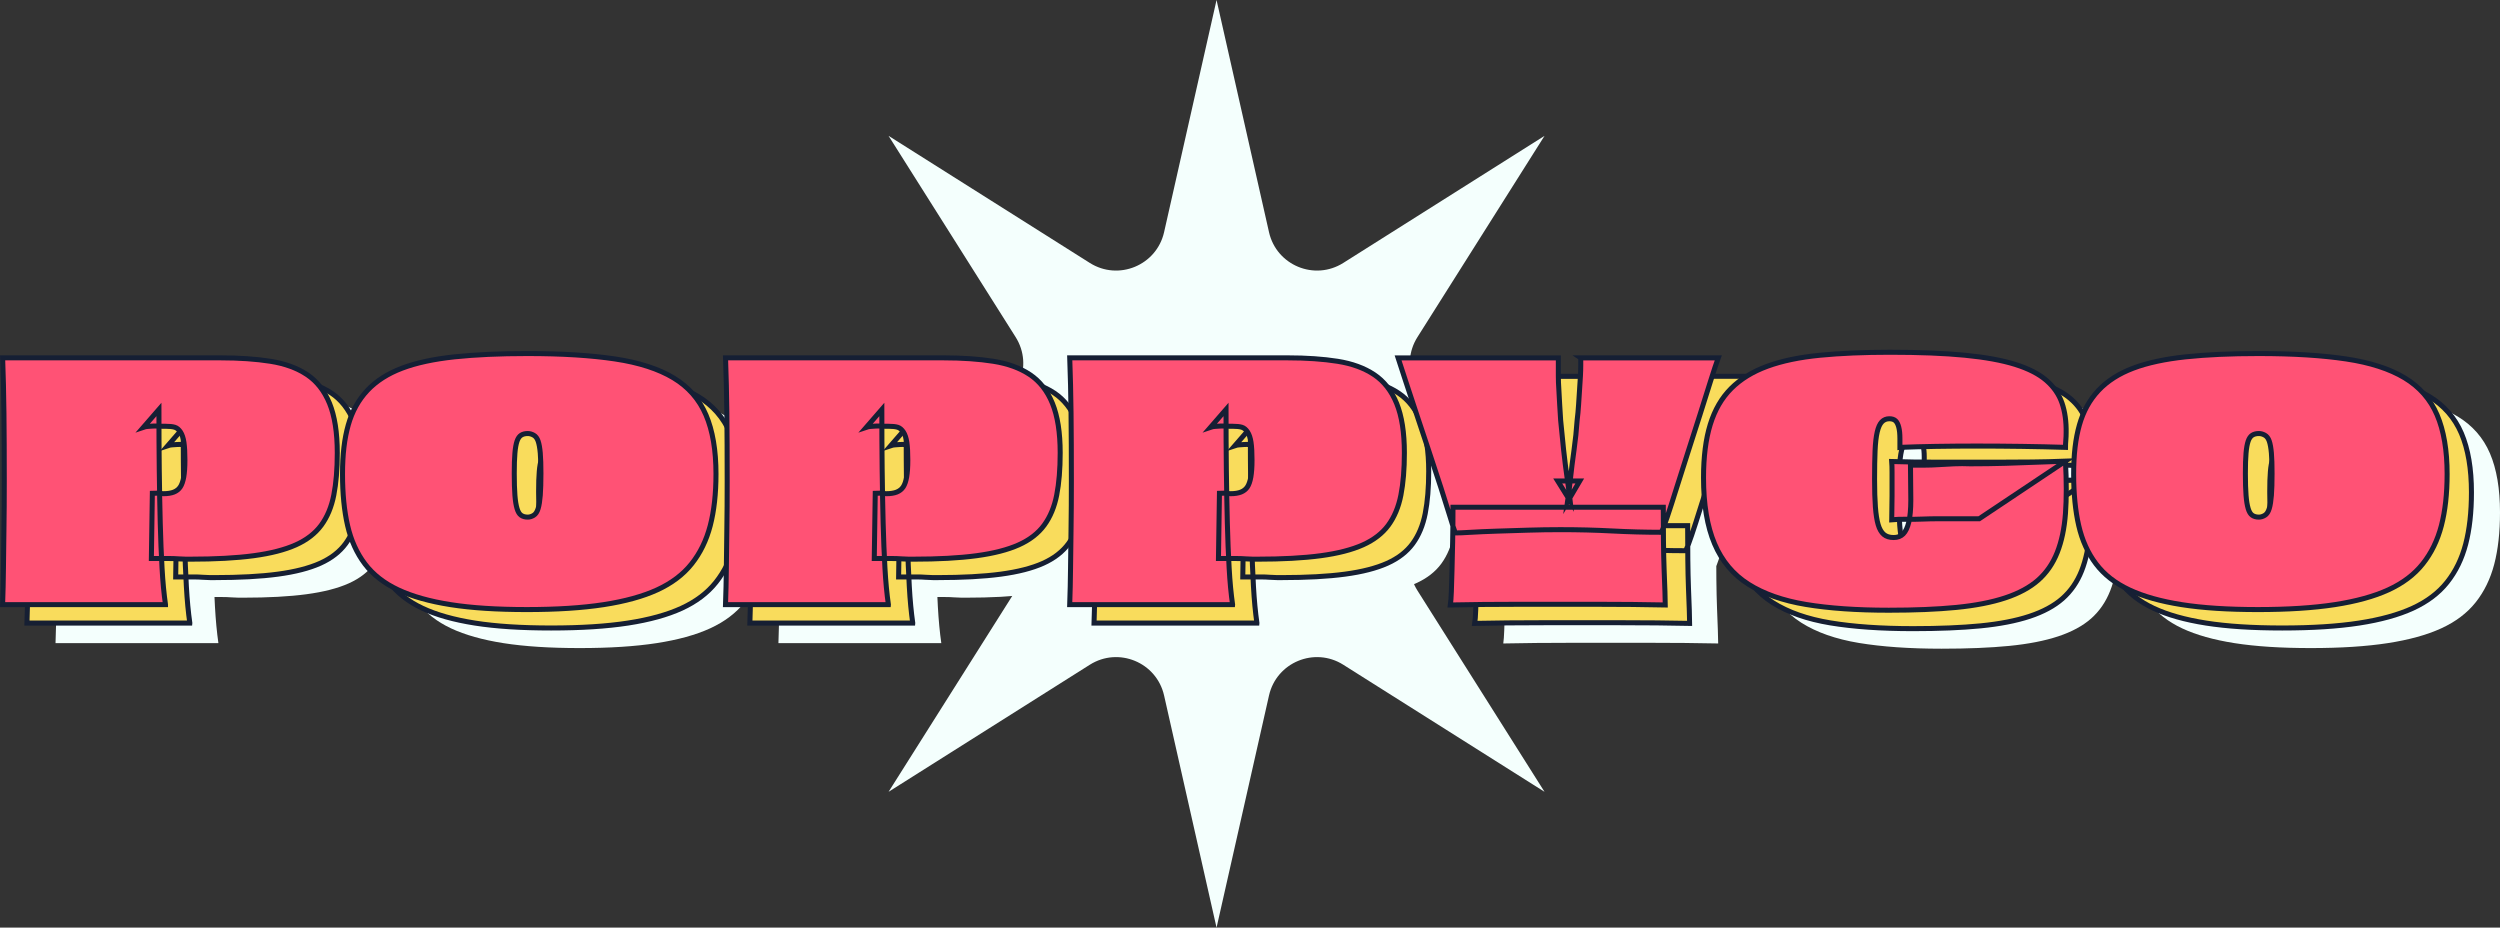 <?xml version="1.0" encoding="UTF-8"?>
<svg id="Layer_1" data-name="Layer 1" xmlns="http://www.w3.org/2000/svg" viewBox="0 0 994.64 369.06">
  <rect x="0" y="0" width="994.64" height="369.06" fill="#333333" stroke="none"/>
  <defs>
    <style>
      .cls-1 {
        fill: #f9dc5c;
        stroke: #161f33;
      }

      .cls-1, .cls-2 {
        stroke-miterlimit: 10;
        stroke-width: 2px;
      }

      .cls-3 {
        fill: #f4fffd;
      }

      .cls-2 {
        fill: #ff5275;
        stroke: #151f34;
      }
    </style>
  </defs>
  <path class="cls-3" d="M484.01,0l20.87,92.37c2.98,13.19,18.11,19.46,29.55,12.24l80.07-50.56-50.56,80.07c-7.22,11.43-.95,26.57,12.24,29.55l92.37,20.87-92.37,20.87c-13.19,2.98-19.46,18.11-12.24,29.55l50.56,80.07-80.07-50.56c-11.43-7.22-26.57-.95-29.55,12.24l-20.87,92.37-20.87-92.37c-2.98-13.19-18.11-19.46-29.55-12.24l-80.07,50.56,50.56-80.07c7.22-11.43.95-26.57-12.24-29.55l-92.37-20.87,92.37-20.87c13.19-2.98,19.46-18.11,12.24-29.55l-50.56-80.07,80.07,50.56c11.43,7.22,26.57.95,29.55-12.24L484.01,0Z"/>
  <g>
    <path class="cls-3" d="M86.89,255.88H22.09c.17-4.8.28-9.62.33-14.47.04-4.84.11-10.08.2-15.71.09-5.63.13-11.93.13-18.92,0-10.39-.04-19.4-.13-27.03-.09-7.64-.26-14.99-.52-22.06h86.66c7.51,0,14.14.46,19.9,1.37s10.6,2.68,14.53,5.3c3.93,2.62,6.92,6.44,8.97,11.45,2.05,5.02,3.08,11.59,3.08,19.7,0,6.46-.46,12.04-1.38,16.76s-2.58,8.71-4.97,11.98c-2.4,3.27-5.78,5.89-10.15,7.85-4.37,1.96-9.97,3.4-16.82,4.32-6.85.92-15.25,1.37-25.2,1.37h-1.77c-.83,0-1.81-.04-2.95-.13-1.13-.09-2.31-.13-3.53-.13h-7.2l.39-25.92c.61,0,1.13-.02,1.57-.07.44-.04.79-.04,1.05,0,.26.05.54.09.85.13.3.04.63.07.98.07,1.66,0,3.03-.22,4.12-.65,1.09-.44,1.94-1.11,2.55-2.03.61-.92,1.07-2.25,1.38-3.99.3-1.75.46-3.97.46-6.68,0-2.97-.13-5.32-.39-7.07-.26-1.75-.72-3.12-1.37-4.12-.66-1-1.42-1.64-2.29-1.9-.87-.26-2.09-.39-3.67-.39h-1.31c-.52,0-1.14-.02-1.83-.07-.7-.04-1.37-.04-2.03,0-.65.04-1.29.09-1.9.13-.61.05-1.18.15-1.7.33l6.15-7.07c0,8.38.04,16.34.13,23.89.09,7.55.22,14.62.39,21.21.17,6.59.41,12.59.72,18,.3,5.41.76,10.26,1.37,14.53Z"/>
    <path class="cls-3" d="M305.91,203.91c0,7.85-.77,14.71-2.29,20.55-1.53,5.85-3.99,10.91-7.4,15.19-3.4,4.28-7.97,7.72-13.68,10.34-5.72,2.62-12.83,4.58-21.34,5.89-8.51,1.31-18.7,1.96-30.57,1.96s-21.97-.65-30.31-1.96c-8.34-1.31-15.3-3.27-20.88-5.89-5.59-2.62-9.99-6.06-13.22-10.34-3.23-4.28-5.52-9.34-6.87-15.19-1.35-5.85-2.03-12.7-2.03-20.55s.76-14.09,2.29-19.51c1.53-5.41,4.06-9.99,7.59-13.75,3.53-3.75,8.14-6.7,13.81-8.84,5.67-2.14,12.63-3.64,20.88-4.52,8.25-.87,17.91-1.31,29-1.31,13.7,0,25.33.72,34.89,2.16,9.56,1.44,17.3,3.95,23.24,7.53,5.93,3.58,10.23,8.49,12.9,14.73,2.66,6.24,3.99,14.07,3.99,23.5ZM231.02,221.06c.79,0,1.57-.24,2.36-.72.79-.48,1.37-1.37,1.77-2.68s.67-3.08.85-5.3c.17-2.22.26-5.13.26-8.71,0-3.31-.09-6-.26-8.05-.18-2.05-.46-3.64-.85-4.78-.39-1.13-.98-1.92-1.77-2.36-.79-.44-1.57-.66-2.36-.66-1.05,0-1.92.22-2.62.66-.7.44-1.24,1.22-1.64,2.36-.39,1.14-.68,2.73-.85,4.78-.18,2.05-.26,4.74-.26,8.05,0,3.58.09,6.48.26,8.71.17,2.23.46,3.99.85,5.3s.94,2.21,1.64,2.68c.7.48,1.57.72,2.62.72Z"/>
    <path class="cls-3" d="M374.5,255.88h-64.8c.17-4.8.28-9.62.33-14.47.04-4.84.11-10.08.2-15.71.09-5.63.13-11.93.13-18.92,0-10.39-.04-19.4-.13-27.03-.09-7.64-.26-14.99-.52-22.06h86.66c7.51,0,14.14.46,19.9,1.37s10.6,2.68,14.53,5.3c3.93,2.62,6.92,6.44,8.97,11.45,2.05,5.02,3.08,11.59,3.08,19.7,0,6.46-.46,12.04-1.38,16.76s-2.58,8.71-4.97,11.98c-2.4,3.27-5.78,5.89-10.15,7.85-4.37,1.96-9.97,3.4-16.82,4.32-6.85.92-15.25,1.37-25.2,1.37h-1.77c-.83,0-1.81-.04-2.95-.13-1.13-.09-2.31-.13-3.53-.13h-7.2l.39-25.92c.61,0,1.13-.02,1.57-.07.44-.04.79-.04,1.05,0,.26.05.54.09.85.13.3.04.63.07.98.07,1.66,0,3.03-.22,4.12-.65,1.09-.44,1.94-1.11,2.55-2.03.61-.92,1.07-2.25,1.38-3.99.3-1.75.46-3.97.46-6.68,0-2.97-.13-5.32-.39-7.07-.26-1.75-.72-3.12-1.37-4.12-.66-1-1.42-1.64-2.29-1.9-.87-.26-2.09-.39-3.67-.39h-1.31c-.52,0-1.14-.02-1.83-.07-.7-.04-1.37-.04-2.03,0-.65.04-1.29.09-1.9.13-.61.05-1.18.15-1.7.33l6.15-7.07c0,8.38.04,16.34.13,23.89.09,7.55.22,14.62.39,21.21.17,6.59.41,12.59.72,18,.3,5.41.76,10.26,1.37,14.53Z"/>
    <path class="cls-3" d="M511.44,255.88h-64.8c.17-4.8.28-9.62.33-14.47.04-4.84.11-10.08.2-15.71.09-5.63.13-11.93.13-18.92,0-10.39-.04-19.4-.13-27.03-.09-7.64-.26-14.99-.52-22.06h86.66c7.51,0,14.14.46,19.9,1.37s10.6,2.68,14.53,5.3c3.93,2.62,6.92,6.44,8.97,11.45,2.05,5.02,3.08,11.59,3.08,19.7,0,6.46-.46,12.04-1.38,16.76s-2.58,8.71-4.97,11.98c-2.4,3.27-5.78,5.89-10.15,7.85-4.37,1.96-9.97,3.4-16.82,4.32-6.85.92-15.25,1.37-25.2,1.37h-1.77c-.83,0-1.81-.04-2.95-.13-1.13-.09-2.31-.13-3.53-.13h-7.2l.39-25.92c.61,0,1.13-.02,1.57-.07.44-.04.79-.04,1.05,0,.26.05.54.09.85.13.3.04.63.07.98.07,1.66,0,3.03-.22,4.12-.65,1.09-.44,1.94-1.11,2.55-2.03.61-.92,1.07-2.25,1.38-3.99.3-1.75.46-3.97.46-6.68,0-2.97-.13-5.32-.39-7.07-.26-1.75-.72-3.12-1.37-4.12-.66-1-1.42-1.64-2.29-1.9-.87-.26-2.09-.39-3.67-.39h-1.31c-.52,0-1.14-.02-1.83-.07-.7-.04-1.37-.04-2.03,0-.65.04-1.29.09-1.9.13-.61.05-1.18.15-1.7.33l6.15-7.07c0,8.38.04,16.34.13,23.89.09,7.55.22,14.62.39,21.21.17,6.59.41,12.59.72,18,.3,5.41.76,10.26,1.37,14.53Z"/>
    <path class="cls-3" d="M649.95,157.69h54.72c-.79,2.18-1.81,5.28-3.08,9.3-1.27,4.02-2.66,8.44-4.19,13.29-1.53,4.84-3.12,9.82-4.78,14.92-1.66,5.11-3.19,9.91-4.58,14.4-1.4,4.5-2.62,8.29-3.67,11.39-1.05,3.1-1.83,5.13-2.36,6.09-6.37,0-12.87-.17-19.51-.52-6.63-.35-13.53-.52-20.68-.52-4.19,0-8.47.07-12.83.2-4.37.13-8.53.26-12.5.39-3.97.13-7.42.28-10.34.46-2.93.18-4.95.26-6.09.26-.44-1.13-1.14-3.27-2.09-6.42-.96-3.14-2.16-6.96-3.6-11.45-1.44-4.49-3.01-9.27-4.71-14.33-1.7-5.06-3.36-10.04-4.97-14.92-1.62-4.89-3.08-9.31-4.39-13.29-1.31-3.97-2.31-7.05-3.01-9.23h63.76v7.27c0,1.62.07,3.38.2,5.3.13,1.92.24,3.93.33,6.02.09,2.09.22,4.19.39,6.28.35,3.84.74,7.77,1.18,11.78.44,4.01.92,7.83,1.44,11.45.52,3.62.92,6.57,1.18,8.84l-4.97-7.99h8.77l-4.84,8.25c.35-2.36.72-5.35,1.11-8.97.39-3.62.87-7.46,1.44-11.52.57-4.06.98-8.01,1.24-11.85.26-2.09.46-4.21.59-6.35.13-2.14.26-4.14.39-6.02.13-1.88.24-3.62.33-5.24.09-1.61.13-3.03.13-4.25v-3.01ZM599.15,217.13h83.65c0,4.8.02,9.3.07,13.48.04,4.19.13,7.99.26,11.39.13,3.4.24,6.31.33,8.71.09,2.4.13,4.17.13,5.3-3.75-.09-8.14-.15-13.16-.2-5.02-.04-10.1-.07-15.25-.07h-28.74c-5.19,0-10.26.02-15.19.07-4.93.04-9.32.11-13.16.2.17-1.13.3-2.9.39-5.3.09-2.4.17-5.26.26-8.57.09-3.32.17-7.11.26-11.39.09-4.27.13-8.81.13-13.62Z"/>
    <path class="cls-3" d="M776.93,193.3v-3.53c0-1.83-.15-3.34-.46-4.52-.31-1.18-.74-2.03-1.31-2.55-.57-.52-1.37-.79-2.42-.79-1.22,0-2.23.42-3.01,1.24-.79.83-1.4,2.18-1.83,4.06-.44,1.88-.72,4.34-.85,7.4-.13,3.06-.2,6.85-.2,11.39s.11,8.03.33,11c.22,2.97.59,5.32,1.11,7.07.52,1.75,1.26,3.03,2.23,3.86.96.83,2.27,1.24,3.93,1.24,1.57,0,2.84-.48,3.8-1.44.96-.96,1.7-2.53,2.23-4.71.52-2.18.79-5.13.79-8.84s-.04-8.31-.13-13.81h5.56c1.88,0,3.77-.07,5.69-.2,1.92-.13,3.95-.24,6.09-.33,2.14-.09,4.3-.09,6.48,0,4.71,0,9.36-.07,13.94-.2,4.58-.13,8.92-.28,13.03-.46,4.1-.17,7.72-.3,10.87-.39.43,7.94.43,14.88,0,20.81-.44,5.94-1.53,11.11-3.27,15.51-1.75,4.41-4.28,8.07-7.59,11-3.32,2.92-7.68,5.28-13.09,7.07-5.41,1.79-11.91,3.05-19.51,3.8-7.59.74-16.54,1.11-26.84,1.11-12.74,0-23.72-.77-32.92-2.29-9.21-1.53-16.84-4.21-22.91-8.05-6.07-3.84-10.56-9.21-13.48-16.1-2.93-6.89-4.39-15.66-4.39-26.31,0-8.29.89-15.34,2.68-21.14,1.79-5.8,4.56-10.58,8.31-14.33,3.75-3.75,8.55-6.7,14.4-8.84,5.85-2.14,12.85-3.6,21.01-4.39,8.16-.79,17.43-1.18,27.82-1.18,11.69,0,21.6.39,29.72,1.18,8.12.79,14.81,2.01,20.1,3.67,5.28,1.66,9.4,3.78,12.37,6.35,2.97,2.58,5.04,5.59,6.22,9.03,1.18,3.45,1.72,7.4,1.64,11.85,0,.96-.04,1.94-.13,2.95-.09,1-.13,1.94-.13,2.81-5.5-.17-11.3-.3-17.41-.39-6.11-.09-12.13-.13-18.07-.13-5.59,0-10.98.05-16.17.13-5.19.09-9.93.22-14.2.39ZM806,199.19h11c3.93,0,8.07-.02,12.44-.07,4.36-.04,8.81-.15,13.35-.33l-34.3,22.91h-16.43c-2.05,0-4.1.05-6.15.13-2.05.09-4.12.11-6.22.07-2.09-.04-4.1.02-6.02.2,0-.87.02-2.22.07-4.06.04-1.83.07-3.69.07-5.56v-9.3c0-1.7-.04-3.12-.13-4.25,5.85.18,11.61.26,17.28.26h15.06Z"/>
    <path class="cls-3" d="M994.64,203.91c0,7.85-.77,14.71-2.29,20.55-1.53,5.85-3.99,10.91-7.4,15.19-3.4,4.28-7.97,7.72-13.68,10.34-5.72,2.62-12.83,4.58-21.34,5.89-8.51,1.31-18.7,1.96-30.57,1.96s-21.97-.65-30.31-1.96c-8.34-1.31-15.3-3.27-20.88-5.89-5.59-2.62-9.99-6.06-13.22-10.34-3.23-4.28-5.52-9.34-6.87-15.19-1.35-5.85-2.03-12.7-2.03-20.55s.76-14.09,2.29-19.51c1.53-5.41,4.06-9.99,7.59-13.75,3.53-3.75,8.14-6.7,13.81-8.84,5.67-2.14,12.63-3.64,20.88-4.52,8.25-.87,17.91-1.31,29-1.31,13.7,0,25.33.72,34.89,2.16,9.56,1.44,17.3,3.95,23.24,7.53,5.93,3.58,10.23,8.49,12.9,14.73,2.66,6.24,3.99,14.07,3.99,23.5ZM919.76,221.06c.79,0,1.57-.24,2.36-.72.79-.48,1.37-1.37,1.77-2.68s.67-3.08.85-5.3c.17-2.22.26-5.13.26-8.71,0-3.31-.09-6-.26-8.05-.18-2.05-.46-3.64-.85-4.78-.39-1.13-.98-1.92-1.77-2.36-.79-.44-1.57-.66-2.36-.66-1.05,0-1.92.22-2.62.66-.7.44-1.24,1.22-1.64,2.36-.39,1.14-.68,2.73-.85,4.78-.18,2.05-.26,4.74-.26,8.05,0,3.58.09,6.48.26,8.71.17,2.23.46,3.99.85,5.3s.94,2.21,1.64,2.68c.7.48,1.57.72,2.62.72Z"/>
  </g>
  <g>
    <path class="cls-1" d="M75.52,247.89H10.72c.17-4.8.28-9.62.33-14.47.04-4.84.11-10.08.2-15.71.09-5.63.13-11.93.13-18.92,0-10.39-.04-19.4-.13-27.03-.09-7.64-.26-14.99-.52-22.06h86.66c7.51,0,14.14.46,19.9,1.37s10.6,2.68,14.53,5.3c3.93,2.62,6.92,6.44,8.97,11.45,2.05,5.02,3.08,11.59,3.08,19.7,0,6.46-.46,12.04-1.38,16.76s-2.58,8.71-4.97,11.98c-2.4,3.27-5.78,5.89-10.15,7.85-4.37,1.96-9.97,3.4-16.82,4.32-6.85.92-15.25,1.37-25.2,1.37h-1.77c-.83,0-1.81-.04-2.95-.13-1.13-.09-2.31-.13-3.53-.13h-7.2l.39-25.92c.61,0,1.13-.02,1.57-.07.44-.04.79-.04,1.05,0,.26.05.54.09.85.13.3.04.63.07.98.07,1.66,0,3.03-.22,4.12-.65,1.09-.44,1.94-1.11,2.55-2.03.61-.92,1.07-2.25,1.38-3.99.3-1.75.46-3.97.46-6.68,0-2.97-.13-5.32-.39-7.07-.26-1.75-.72-3.12-1.37-4.12-.66-1-1.42-1.64-2.29-1.9-.87-.26-2.09-.39-3.67-.39h-1.31c-.52,0-1.14-.02-1.83-.07-.7-.04-1.37-.04-2.03,0-.65.04-1.29.09-1.9.13-.61.05-1.18.15-1.7.33l6.15-7.07c0,8.38.04,16.34.13,23.89.09,7.55.22,14.62.39,21.21.17,6.59.41,12.59.72,18,.3,5.41.76,10.26,1.37,14.53Z"/>
    <path class="cls-1" d="M294.54,195.92c0,7.85-.77,14.71-2.29,20.55-1.53,5.85-3.99,10.91-7.4,15.19-3.4,4.28-7.97,7.72-13.68,10.34-5.72,2.62-12.83,4.58-21.34,5.89-8.51,1.31-18.7,1.96-30.57,1.96s-21.97-.65-30.31-1.96c-8.34-1.31-15.3-3.27-20.88-5.89-5.59-2.62-9.99-6.06-13.22-10.34-3.23-4.28-5.52-9.34-6.87-15.19-1.35-5.85-2.03-12.7-2.03-20.55s.76-14.09,2.29-19.51c1.53-5.41,4.06-9.99,7.59-13.75,3.53-3.75,8.14-6.7,13.81-8.84,5.67-2.14,12.63-3.64,20.88-4.52,8.25-.87,17.91-1.31,29-1.31,13.7,0,25.33.72,34.89,2.16,9.56,1.44,17.3,3.95,23.24,7.53,5.93,3.58,10.23,8.49,12.9,14.73,2.66,6.24,3.99,14.07,3.99,23.5ZM219.66,213.07c.79,0,1.57-.24,2.36-.72.79-.48,1.37-1.37,1.77-2.68s.67-3.08.85-5.3c.17-2.22.26-5.13.26-8.71,0-3.31-.09-6-.26-8.05-.18-2.05-.46-3.64-.85-4.78-.39-1.13-.98-1.92-1.77-2.36-.79-.44-1.57-.66-2.36-.66-1.05,0-1.92.22-2.62.66-.7.44-1.24,1.22-1.64,2.36-.39,1.14-.68,2.73-.85,4.78-.18,2.05-.26,4.74-.26,8.05,0,3.58.09,6.48.26,8.71.17,2.23.46,3.99.85,5.3s.94,2.21,1.64,2.68c.7.48,1.57.72,2.62.72Z"/>
    <path class="cls-1" d="M363.14,247.89h-64.8c.17-4.8.28-9.62.33-14.47.04-4.84.11-10.08.2-15.71.09-5.63.13-11.93.13-18.92,0-10.39-.04-19.4-.13-27.03-.09-7.64-.26-14.99-.52-22.06h86.66c7.51,0,14.14.46,19.9,1.37s10.6,2.68,14.53,5.3c3.93,2.62,6.92,6.44,8.97,11.45,2.05,5.02,3.08,11.59,3.08,19.7,0,6.46-.46,12.04-1.38,16.76s-2.58,8.71-4.97,11.98c-2.4,3.27-5.78,5.89-10.15,7.85-4.37,1.96-9.97,3.4-16.82,4.32-6.85.92-15.25,1.37-25.2,1.37h-1.77c-.83,0-1.81-.04-2.95-.13-1.13-.09-2.31-.13-3.53-.13h-7.2l.39-25.92c.61,0,1.13-.02,1.57-.07.44-.04.79-.04,1.05,0,.26.05.54.09.85.13.3.04.63.07.98.07,1.66,0,3.03-.22,4.12-.65,1.09-.44,1.94-1.11,2.55-2.03.61-.92,1.07-2.25,1.38-3.99.3-1.75.46-3.97.46-6.68,0-2.97-.13-5.32-.39-7.07-.26-1.75-.72-3.12-1.37-4.12-.66-1-1.42-1.64-2.29-1.9-.87-.26-2.09-.39-3.67-.39h-1.31c-.52,0-1.14-.02-1.83-.07-.7-.04-1.37-.04-2.03,0-.65.04-1.29.09-1.9.13-.61.05-1.18.15-1.7.33l6.15-7.07c0,8.38.04,16.34.13,23.89.09,7.55.22,14.62.39,21.21.17,6.59.41,12.59.72,18,.3,5.41.76,10.26,1.37,14.53Z"/>
    <path class="cls-1" d="M500.07,247.89h-64.8c.17-4.8.28-9.62.33-14.47.04-4.84.11-10.08.2-15.71.09-5.63.13-11.93.13-18.92,0-10.39-.04-19.4-.13-27.03-.09-7.64-.26-14.99-.52-22.06h86.66c7.51,0,14.14.46,19.9,1.37s10.6,2.68,14.53,5.3c3.93,2.62,6.92,6.44,8.97,11.45,2.05,5.02,3.08,11.59,3.08,19.7,0,6.46-.46,12.04-1.38,16.76s-2.58,8.71-4.97,11.98c-2.4,3.27-5.78,5.89-10.15,7.85-4.37,1.96-9.97,3.4-16.82,4.32-6.85.92-15.25,1.37-25.2,1.37h-1.77c-.83,0-1.81-.04-2.95-.13-1.13-.09-2.31-.13-3.53-.13h-7.2l.39-25.92c.61,0,1.13-.02,1.57-.07.44-.04.79-.04,1.05,0,.26.05.54.09.85.13.3.04.63.07.98.07,1.66,0,3.03-.22,4.12-.65,1.09-.44,1.94-1.11,2.55-2.03.61-.92,1.07-2.25,1.38-3.99.3-1.75.46-3.97.46-6.68,0-2.97-.13-5.32-.39-7.07-.26-1.75-.72-3.12-1.37-4.12-.66-1-1.42-1.64-2.29-1.9-.87-.26-2.09-.39-3.67-.39h-1.31c-.52,0-1.14-.02-1.83-.07-.7-.04-1.37-.04-2.03,0-.65.04-1.29.09-1.9.13-.61.05-1.18.15-1.7.33l6.15-7.07c0,8.38.04,16.34.13,23.89.09,7.55.22,14.62.39,21.21.17,6.59.41,12.59.72,18,.3,5.41.76,10.26,1.37,14.53Z"/>
    <path class="cls-1" d="M638.58,149.71h54.72c-.79,2.18-1.81,5.28-3.08,9.3-1.27,4.02-2.66,8.44-4.19,13.29-1.53,4.84-3.12,9.82-4.78,14.92-1.66,5.11-3.19,9.91-4.58,14.4-1.4,4.5-2.62,8.29-3.67,11.39-1.05,3.1-1.83,5.13-2.36,6.09-6.37,0-12.87-.17-19.51-.52-6.63-.35-13.53-.52-20.68-.52-4.19,0-8.47.07-12.83.2-4.37.13-8.53.26-12.5.39-3.97.13-7.42.28-10.34.46-2.93.18-4.95.26-6.09.26-.44-1.13-1.14-3.27-2.09-6.42-.96-3.14-2.16-6.96-3.6-11.45-1.44-4.49-3.01-9.27-4.71-14.33-1.7-5.06-3.36-10.04-4.97-14.92-1.62-4.89-3.08-9.31-4.39-13.29-1.31-3.97-2.31-7.05-3.01-9.23h63.76v7.27c0,1.62.07,3.38.2,5.3.13,1.92.24,3.93.33,6.02.09,2.09.22,4.19.39,6.28.35,3.84.74,7.77,1.18,11.78.44,4.01.92,7.83,1.44,11.45.52,3.62.92,6.57,1.18,8.84l-4.97-7.99h8.77l-4.84,8.25c.35-2.36.72-5.35,1.11-8.97.39-3.62.87-7.46,1.44-11.52.57-4.06.98-8.01,1.24-11.85.26-2.09.46-4.21.59-6.35.13-2.14.26-4.14.39-6.02.13-1.88.24-3.62.33-5.24.09-1.61.13-3.03.13-4.25v-3.01ZM587.79,209.14h83.65c0,4.8.02,9.3.07,13.48.04,4.19.13,7.99.26,11.39.13,3.4.24,6.31.33,8.71.09,2.4.13,4.17.13,5.3-3.75-.09-8.14-.15-13.16-.2-5.02-.04-10.1-.07-15.25-.07h-28.74c-5.19,0-10.26.02-15.19.07-4.93.04-9.32.11-13.16.2.17-1.13.3-2.9.39-5.3.09-2.4.17-5.26.26-8.57.09-3.32.17-7.11.26-11.39.09-4.27.13-8.81.13-13.62Z"/>
    <path class="cls-1" d="M765.57,185.32v-3.53c0-1.83-.15-3.34-.46-4.52-.31-1.18-.74-2.03-1.31-2.55-.57-.52-1.37-.79-2.42-.79-1.22,0-2.23.42-3.01,1.24-.79.83-1.4,2.18-1.83,4.06-.44,1.88-.72,4.34-.85,7.4-.13,3.06-.2,6.85-.2,11.39s.11,8.03.33,11c.22,2.97.59,5.32,1.11,7.07.52,1.75,1.26,3.03,2.23,3.86.96.83,2.27,1.24,3.93,1.24,1.57,0,2.84-.48,3.8-1.44.96-.96,1.7-2.53,2.23-4.71.52-2.18.79-5.13.79-8.84s-.04-8.31-.13-13.81h5.56c1.88,0,3.77-.07,5.69-.2,1.92-.13,3.95-.24,6.09-.33,2.14-.09,4.3-.09,6.48,0,4.71,0,9.36-.07,13.94-.2,4.58-.13,8.92-.28,13.03-.46,4.1-.17,7.72-.3,10.87-.39.43,7.94.43,14.88,0,20.81-.44,5.94-1.53,11.11-3.27,15.51-1.75,4.41-4.28,8.07-7.59,11-3.32,2.92-7.68,5.28-13.09,7.07-5.41,1.79-11.91,3.05-19.51,3.8-7.59.74-16.54,1.11-26.84,1.11-12.74,0-23.72-.77-32.92-2.29-9.21-1.53-16.84-4.21-22.91-8.05-6.07-3.84-10.56-9.21-13.48-16.1-2.93-6.89-4.39-15.66-4.39-26.31,0-8.29.89-15.34,2.68-21.14,1.79-5.8,4.56-10.58,8.31-14.33,3.75-3.75,8.55-6.7,14.4-8.84,5.85-2.14,12.85-3.6,21.01-4.39,8.16-.79,17.43-1.18,27.82-1.18,11.69,0,21.6.39,29.72,1.18,8.12.79,14.81,2.01,20.1,3.67,5.28,1.66,9.4,3.78,12.37,6.35,2.97,2.58,5.04,5.59,6.22,9.03,1.18,3.45,1.72,7.4,1.64,11.85,0,.96-.04,1.94-.13,2.95-.09,1-.13,1.94-.13,2.81-5.5-.17-11.3-.3-17.41-.39-6.11-.09-12.13-.13-18.07-.13-5.59,0-10.98.05-16.17.13-5.19.09-9.93.22-14.2.39ZM794.63,191.21h11c3.93,0,8.07-.02,12.44-.07,4.36-.04,8.81-.15,13.35-.33l-34.3,22.91h-16.43c-2.05,0-4.1.05-6.15.13-2.05.09-4.12.11-6.22.07-2.09-.04-4.1.02-6.02.2,0-.87.02-2.22.07-4.06.04-1.83.07-3.69.07-5.56v-9.3c0-1.7-.04-3.12-.13-4.25,5.85.18,11.61.26,17.28.26h15.06Z"/>
    <path class="cls-1" d="M983.28,195.92c0,7.85-.77,14.71-2.29,20.55-1.53,5.85-3.99,10.91-7.4,15.19-3.4,4.28-7.97,7.72-13.68,10.34-5.72,2.62-12.83,4.58-21.34,5.89-8.51,1.31-18.7,1.96-30.57,1.96s-21.97-.65-30.31-1.96c-8.34-1.31-15.3-3.27-20.88-5.89-5.59-2.62-9.99-6.06-13.22-10.34-3.23-4.28-5.52-9.34-6.87-15.19-1.35-5.85-2.03-12.7-2.03-20.55s.76-14.09,2.29-19.51c1.53-5.41,4.06-9.99,7.59-13.75,3.53-3.75,8.14-6.7,13.81-8.84,5.67-2.14,12.63-3.64,20.88-4.52,8.25-.87,17.91-1.31,29-1.31,13.7,0,25.33.72,34.89,2.16,9.56,1.44,17.3,3.95,23.24,7.53,5.93,3.58,10.23,8.49,12.9,14.73,2.66,6.24,3.99,14.07,3.99,23.5ZM908.4,213.07c.79,0,1.57-.24,2.36-.72.79-.48,1.37-1.37,1.77-2.68s.67-3.08.85-5.3c.17-2.22.26-5.13.26-8.71,0-3.31-.09-6-.26-8.05-.18-2.05-.46-3.64-.85-4.78-.39-1.13-.98-1.92-1.77-2.36-.79-.44-1.57-.66-2.36-.66-1.05,0-1.92.22-2.62.66-.7.44-1.24,1.22-1.64,2.36-.39,1.14-.68,2.73-.85,4.78-.18,2.05-.26,4.74-.26,8.05,0,3.58.09,6.48.26,8.71.17,2.23.46,3.99.85,5.3s.94,2.21,1.64,2.68c.7.48,1.57.72,2.62.72Z"/>
  </g>
  <g>
    <path class="cls-2" d="M65.84,240.56H1.04c.17-4.8.28-9.62.33-14.47.04-4.84.11-10.08.2-15.71.09-5.63.13-11.93.13-18.92,0-10.39-.04-19.4-.13-27.03-.09-7.64-.26-14.99-.52-22.06h86.66c7.51,0,14.14.46,19.9,1.37s10.6,2.68,14.53,5.3c3.93,2.62,6.92,6.44,8.97,11.45,2.05,5.02,3.08,11.59,3.08,19.7,0,6.46-.46,12.04-1.38,16.76s-2.58,8.71-4.97,11.98c-2.4,3.27-5.78,5.89-10.15,7.85-4.37,1.96-9.97,3.4-16.82,4.32-6.85.92-15.25,1.37-25.2,1.37h-1.77c-.83,0-1.81-.04-2.95-.13-1.13-.09-2.31-.13-3.53-.13h-7.2l.39-25.92c.61,0,1.13-.02,1.57-.07.44-.04.79-.04,1.05,0,.26.05.54.09.85.13.3.04.63.07.98.07,1.66,0,3.03-.22,4.12-.65,1.09-.44,1.94-1.11,2.55-2.03.61-.92,1.07-2.25,1.38-3.99.3-1.75.46-3.97.46-6.68,0-2.97-.13-5.32-.39-7.07-.26-1.75-.72-3.12-1.37-4.12-.66-1-1.42-1.64-2.29-1.9-.87-.26-2.09-.39-3.67-.39h-1.31c-.52,0-1.14-.02-1.83-.07-.7-.04-1.37-.04-2.03,0-.65.04-1.29.09-1.9.13-.61.05-1.18.15-1.7.33l6.15-7.07c0,8.38.04,16.34.13,23.89.09,7.55.22,14.62.39,21.21.17,6.59.41,12.59.72,18,.3,5.41.76,10.26,1.37,14.53Z"/>
    <path class="cls-2" d="M284.86,188.59c0,7.85-.77,14.71-2.29,20.55-1.53,5.85-3.99,10.91-7.4,15.19-3.4,4.28-7.97,7.72-13.68,10.34-5.72,2.62-12.83,4.58-21.34,5.89-8.51,1.31-18.7,1.96-30.57,1.96s-21.97-.65-30.31-1.96c-8.34-1.31-15.3-3.27-20.88-5.89-5.59-2.62-9.99-6.06-13.22-10.34-3.23-4.28-5.52-9.34-6.87-15.19-1.35-5.85-2.03-12.7-2.03-20.55s.76-14.09,2.29-19.51c1.53-5.41,4.06-9.99,7.59-13.75,3.53-3.75,8.14-6.7,13.81-8.84,5.67-2.14,12.63-3.64,20.88-4.52,8.25-.87,17.91-1.31,29-1.31,13.7,0,25.33.72,34.89,2.16,9.56,1.44,17.3,3.95,23.24,7.53,5.93,3.58,10.23,8.49,12.9,14.73,2.66,6.24,3.99,14.07,3.99,23.5ZM209.97,205.74c.79,0,1.57-.24,2.36-.72.79-.48,1.37-1.37,1.77-2.68s.67-3.08.85-5.3c.17-2.22.26-5.13.26-8.71,0-3.31-.09-6-.26-8.05-.18-2.05-.46-3.64-.85-4.78-.39-1.13-.98-1.92-1.77-2.36-.79-.44-1.57-.66-2.36-.66-1.05,0-1.92.22-2.62.66-.7.44-1.24,1.22-1.64,2.36-.39,1.14-.68,2.73-.85,4.78-.18,2.05-.26,4.74-.26,8.05,0,3.58.09,6.48.26,8.71.17,2.23.46,3.99.85,5.3s.94,2.21,1.64,2.68c.7.48,1.57.72,2.62.72Z"/>
    <path class="cls-2" d="M353.45,240.56h-64.8c.17-4.8.28-9.62.33-14.47.04-4.84.11-10.08.2-15.71.09-5.63.13-11.93.13-18.92,0-10.39-.04-19.4-.13-27.03-.09-7.64-.26-14.99-.52-22.06h86.66c7.51,0,14.14.46,19.9,1.37s10.6,2.68,14.53,5.3c3.93,2.62,6.92,6.44,8.97,11.45,2.05,5.02,3.08,11.59,3.08,19.7,0,6.46-.46,12.04-1.38,16.76s-2.58,8.71-4.97,11.98c-2.4,3.27-5.78,5.89-10.15,7.85-4.37,1.96-9.97,3.4-16.82,4.32-6.85.92-15.25,1.37-25.2,1.37h-1.77c-.83,0-1.81-.04-2.95-.13-1.13-.09-2.31-.13-3.53-.13h-7.2l.39-25.92c.61,0,1.13-.02,1.57-.07.44-.04.79-.04,1.05,0,.26.05.54.09.85.13.3.04.63.07.98.07,1.66,0,3.03-.22,4.12-.65,1.09-.44,1.94-1.11,2.55-2.03.61-.92,1.07-2.25,1.38-3.99.3-1.75.46-3.97.46-6.68,0-2.97-.13-5.32-.39-7.07-.26-1.75-.72-3.12-1.37-4.12-.66-1-1.42-1.64-2.29-1.9-.87-.26-2.09-.39-3.67-.39h-1.31c-.52,0-1.14-.02-1.83-.07-.7-.04-1.37-.04-2.03,0-.65.04-1.29.09-1.9.13-.61.05-1.18.15-1.7.33l6.15-7.07c0,8.38.04,16.34.13,23.89.09,7.55.22,14.62.39,21.21.17,6.59.41,12.59.72,18,.3,5.41.76,10.26,1.37,14.53Z"/>
    <path class="cls-2" d="M490.39,240.56h-64.8c.17-4.8.28-9.62.33-14.47.04-4.84.11-10.08.2-15.71.09-5.63.13-11.93.13-18.92,0-10.39-.04-19.4-.13-27.03-.09-7.64-.26-14.99-.52-22.06h86.66c7.51,0,14.14.46,19.9,1.37s10.6,2.68,14.53,5.3c3.93,2.62,6.92,6.44,8.97,11.45,2.05,5.02,3.08,11.59,3.08,19.7,0,6.46-.46,12.04-1.38,16.76s-2.58,8.71-4.97,11.98c-2.4,3.27-5.78,5.89-10.15,7.85-4.37,1.96-9.97,3.4-16.82,4.32-6.85.92-15.25,1.37-25.2,1.37h-1.77c-.83,0-1.81-.04-2.95-.13-1.13-.09-2.31-.13-3.53-.13h-7.2l.39-25.92c.61,0,1.13-.02,1.57-.07.44-.04.79-.04,1.05,0,.26.05.54.09.85.13.3.04.63.07.98.07,1.66,0,3.03-.22,4.12-.65,1.09-.44,1.94-1.11,2.55-2.03.61-.92,1.07-2.25,1.38-3.99.3-1.75.46-3.97.46-6.68,0-2.97-.13-5.32-.39-7.07-.26-1.75-.72-3.12-1.37-4.12-.66-1-1.42-1.64-2.29-1.9-.87-.26-2.09-.39-3.67-.39h-1.31c-.52,0-1.14-.02-1.83-.07-.7-.04-1.37-.04-2.03,0-.65.04-1.29.09-1.9.13-.61.05-1.18.15-1.7.33l6.15-7.07c0,8.38.04,16.34.13,23.89.09,7.55.22,14.62.39,21.21.17,6.59.41,12.59.72,18,.3,5.41.76,10.26,1.37,14.53Z"/>
    <path class="cls-2" d="M628.9,142.38h54.72c-.79,2.18-1.81,5.28-3.08,9.3-1.27,4.02-2.66,8.44-4.19,13.29-1.53,4.84-3.12,9.82-4.78,14.92-1.66,5.11-3.19,9.91-4.58,14.4-1.4,4.5-2.62,8.29-3.67,11.39-1.05,3.1-1.83,5.13-2.36,6.09-6.37,0-12.87-.17-19.51-.52-6.63-.35-13.53-.52-20.68-.52-4.19,0-8.47.07-12.83.2-4.37.13-8.53.26-12.5.39-3.97.13-7.42.28-10.34.46-2.93.18-4.95.26-6.09.26-.44-1.13-1.14-3.27-2.09-6.42-.96-3.14-2.16-6.96-3.6-11.45-1.44-4.49-3.01-9.27-4.71-14.33-1.7-5.06-3.36-10.04-4.97-14.92-1.62-4.89-3.08-9.31-4.39-13.29-1.31-3.97-2.31-7.05-3.01-9.23h63.76v7.27c0,1.62.07,3.38.2,5.3.13,1.92.24,3.93.33,6.02.09,2.09.22,4.19.39,6.28.35,3.84.74,7.77,1.18,11.78.44,4.01.92,7.83,1.44,11.45.52,3.62.92,6.57,1.18,8.84l-4.97-7.99h8.77l-4.84,8.25c.35-2.36.72-5.35,1.11-8.97.39-3.62.87-7.46,1.44-11.52.57-4.06.98-8.01,1.24-11.85.26-2.09.46-4.21.59-6.35.13-2.14.26-4.14.39-6.02.13-1.88.24-3.62.33-5.24.09-1.61.13-3.03.13-4.25v-3.01ZM578.1,201.81h83.65c0,4.8.02,9.3.07,13.48.04,4.19.13,7.99.26,11.39.13,3.4.24,6.31.33,8.71.09,2.4.13,4.17.13,5.3-3.75-.09-8.14-.15-13.16-.2-5.02-.04-10.1-.07-15.25-.07h-28.74c-5.19,0-10.26.02-15.19.07-4.93.04-9.32.11-13.16.2.17-1.13.3-2.9.39-5.3.09-2.4.17-5.26.26-8.57.09-3.32.17-7.11.26-11.39.09-4.27.13-8.81.13-13.62Z"/>
    <path class="cls-2" d="M755.89,177.99v-3.53c0-1.83-.15-3.34-.46-4.52-.31-1.18-.74-2.03-1.31-2.55-.57-.52-1.37-.79-2.42-.79-1.22,0-2.23.42-3.01,1.24-.79.83-1.4,2.18-1.83,4.06-.44,1.88-.72,4.34-.85,7.4-.13,3.06-.2,6.85-.2,11.39s.11,8.03.33,11c.22,2.97.59,5.32,1.11,7.07.52,1.75,1.26,3.03,2.23,3.86.96.83,2.27,1.24,3.93,1.24,1.57,0,2.84-.48,3.8-1.44.96-.96,1.7-2.53,2.23-4.71.52-2.18.79-5.13.79-8.84s-.04-8.31-.13-13.81h5.56c1.88,0,3.77-.07,5.69-.2,1.92-.13,3.95-.24,6.09-.33,2.14-.09,4.3-.09,6.48,0,4.71,0,9.36-.07,13.94-.2,4.58-.13,8.92-.28,13.03-.46,4.1-.17,7.72-.3,10.87-.39.43,7.94.43,14.88,0,20.81-.44,5.94-1.53,11.11-3.27,15.51-1.75,4.41-4.28,8.07-7.59,11-3.32,2.92-7.68,5.28-13.09,7.07-5.41,1.79-11.91,3.05-19.51,3.8-7.59.74-16.54,1.11-26.84,1.11-12.74,0-23.72-.77-32.92-2.29-9.21-1.53-16.84-4.21-22.91-8.05-6.07-3.84-10.56-9.21-13.48-16.1-2.93-6.89-4.39-15.66-4.39-26.31,0-8.29.89-15.34,2.68-21.14,1.79-5.8,4.56-10.58,8.31-14.33,3.75-3.75,8.55-6.7,14.4-8.84,5.85-2.14,12.85-3.6,21.01-4.39,8.16-.79,17.43-1.18,27.82-1.18,11.69,0,21.6.39,29.72,1.18,8.12.79,14.81,2.01,20.1,3.67,5.28,1.66,9.4,3.78,12.37,6.35,2.97,2.58,5.04,5.59,6.22,9.03,1.18,3.45,1.72,7.4,1.64,11.85,0,.96-.04,1.94-.13,2.95-.09,1-.13,1.94-.13,2.81-5.5-.17-11.3-.3-17.41-.39-6.11-.09-12.13-.13-18.07-.13-5.59,0-10.98.05-16.17.13-5.19.09-9.93.22-14.2.39ZM784.95,183.88h11c3.93,0,8.07-.02,12.44-.07,4.36-.04,8.81-.15,13.35-.33l-34.3,22.91h-16.43c-2.05,0-4.1.05-6.15.13-2.05.09-4.12.11-6.22.07-2.09-.04-4.1.02-6.02.2,0-.87.02-2.22.07-4.06.04-1.83.07-3.69.07-5.56v-9.3c0-1.7-.04-3.12-.13-4.25,5.85.18,11.61.26,17.28.26h15.06Z"/>
    <path class="cls-2" d="M973.6,188.59c0,7.85-.77,14.71-2.29,20.55-1.53,5.85-3.99,10.91-7.4,15.19-3.4,4.28-7.97,7.72-13.68,10.34-5.72,2.62-12.83,4.58-21.34,5.89-8.51,1.31-18.7,1.96-30.57,1.96s-21.97-.65-30.31-1.96c-8.34-1.31-15.3-3.27-20.88-5.89-5.59-2.62-9.99-6.06-13.22-10.34-3.23-4.28-5.52-9.34-6.87-15.19-1.35-5.85-2.03-12.7-2.03-20.55s.76-14.09,2.29-19.51c1.53-5.41,4.06-9.99,7.59-13.75,3.53-3.75,8.14-6.7,13.81-8.84,5.67-2.14,12.63-3.64,20.88-4.52,8.25-.87,17.91-1.31,29-1.31,13.7,0,25.33.72,34.89,2.16,9.56,1.44,17.3,3.95,23.24,7.53,5.93,3.58,10.23,8.49,12.9,14.73,2.66,6.24,3.99,14.07,3.99,23.5ZM898.71,205.74c.79,0,1.57-.24,2.36-.72.79-.48,1.37-1.37,1.77-2.68s.67-3.08.85-5.3c.17-2.22.26-5.13.26-8.71,0-3.31-.09-6-.26-8.05-.18-2.05-.46-3.64-.85-4.78-.39-1.13-.98-1.92-1.77-2.36-.79-.44-1.57-.66-2.36-.66-1.05,0-1.92.22-2.62.66-.7.44-1.24,1.22-1.64,2.36-.39,1.14-.68,2.73-.85,4.78-.18,2.05-.26,4.74-.26,8.05,0,3.58.09,6.48.26,8.71.17,2.23.46,3.99.85,5.3s.94,2.21,1.64,2.68c.7.48,1.57.72,2.62.72Z"/>
  </g>
</svg>